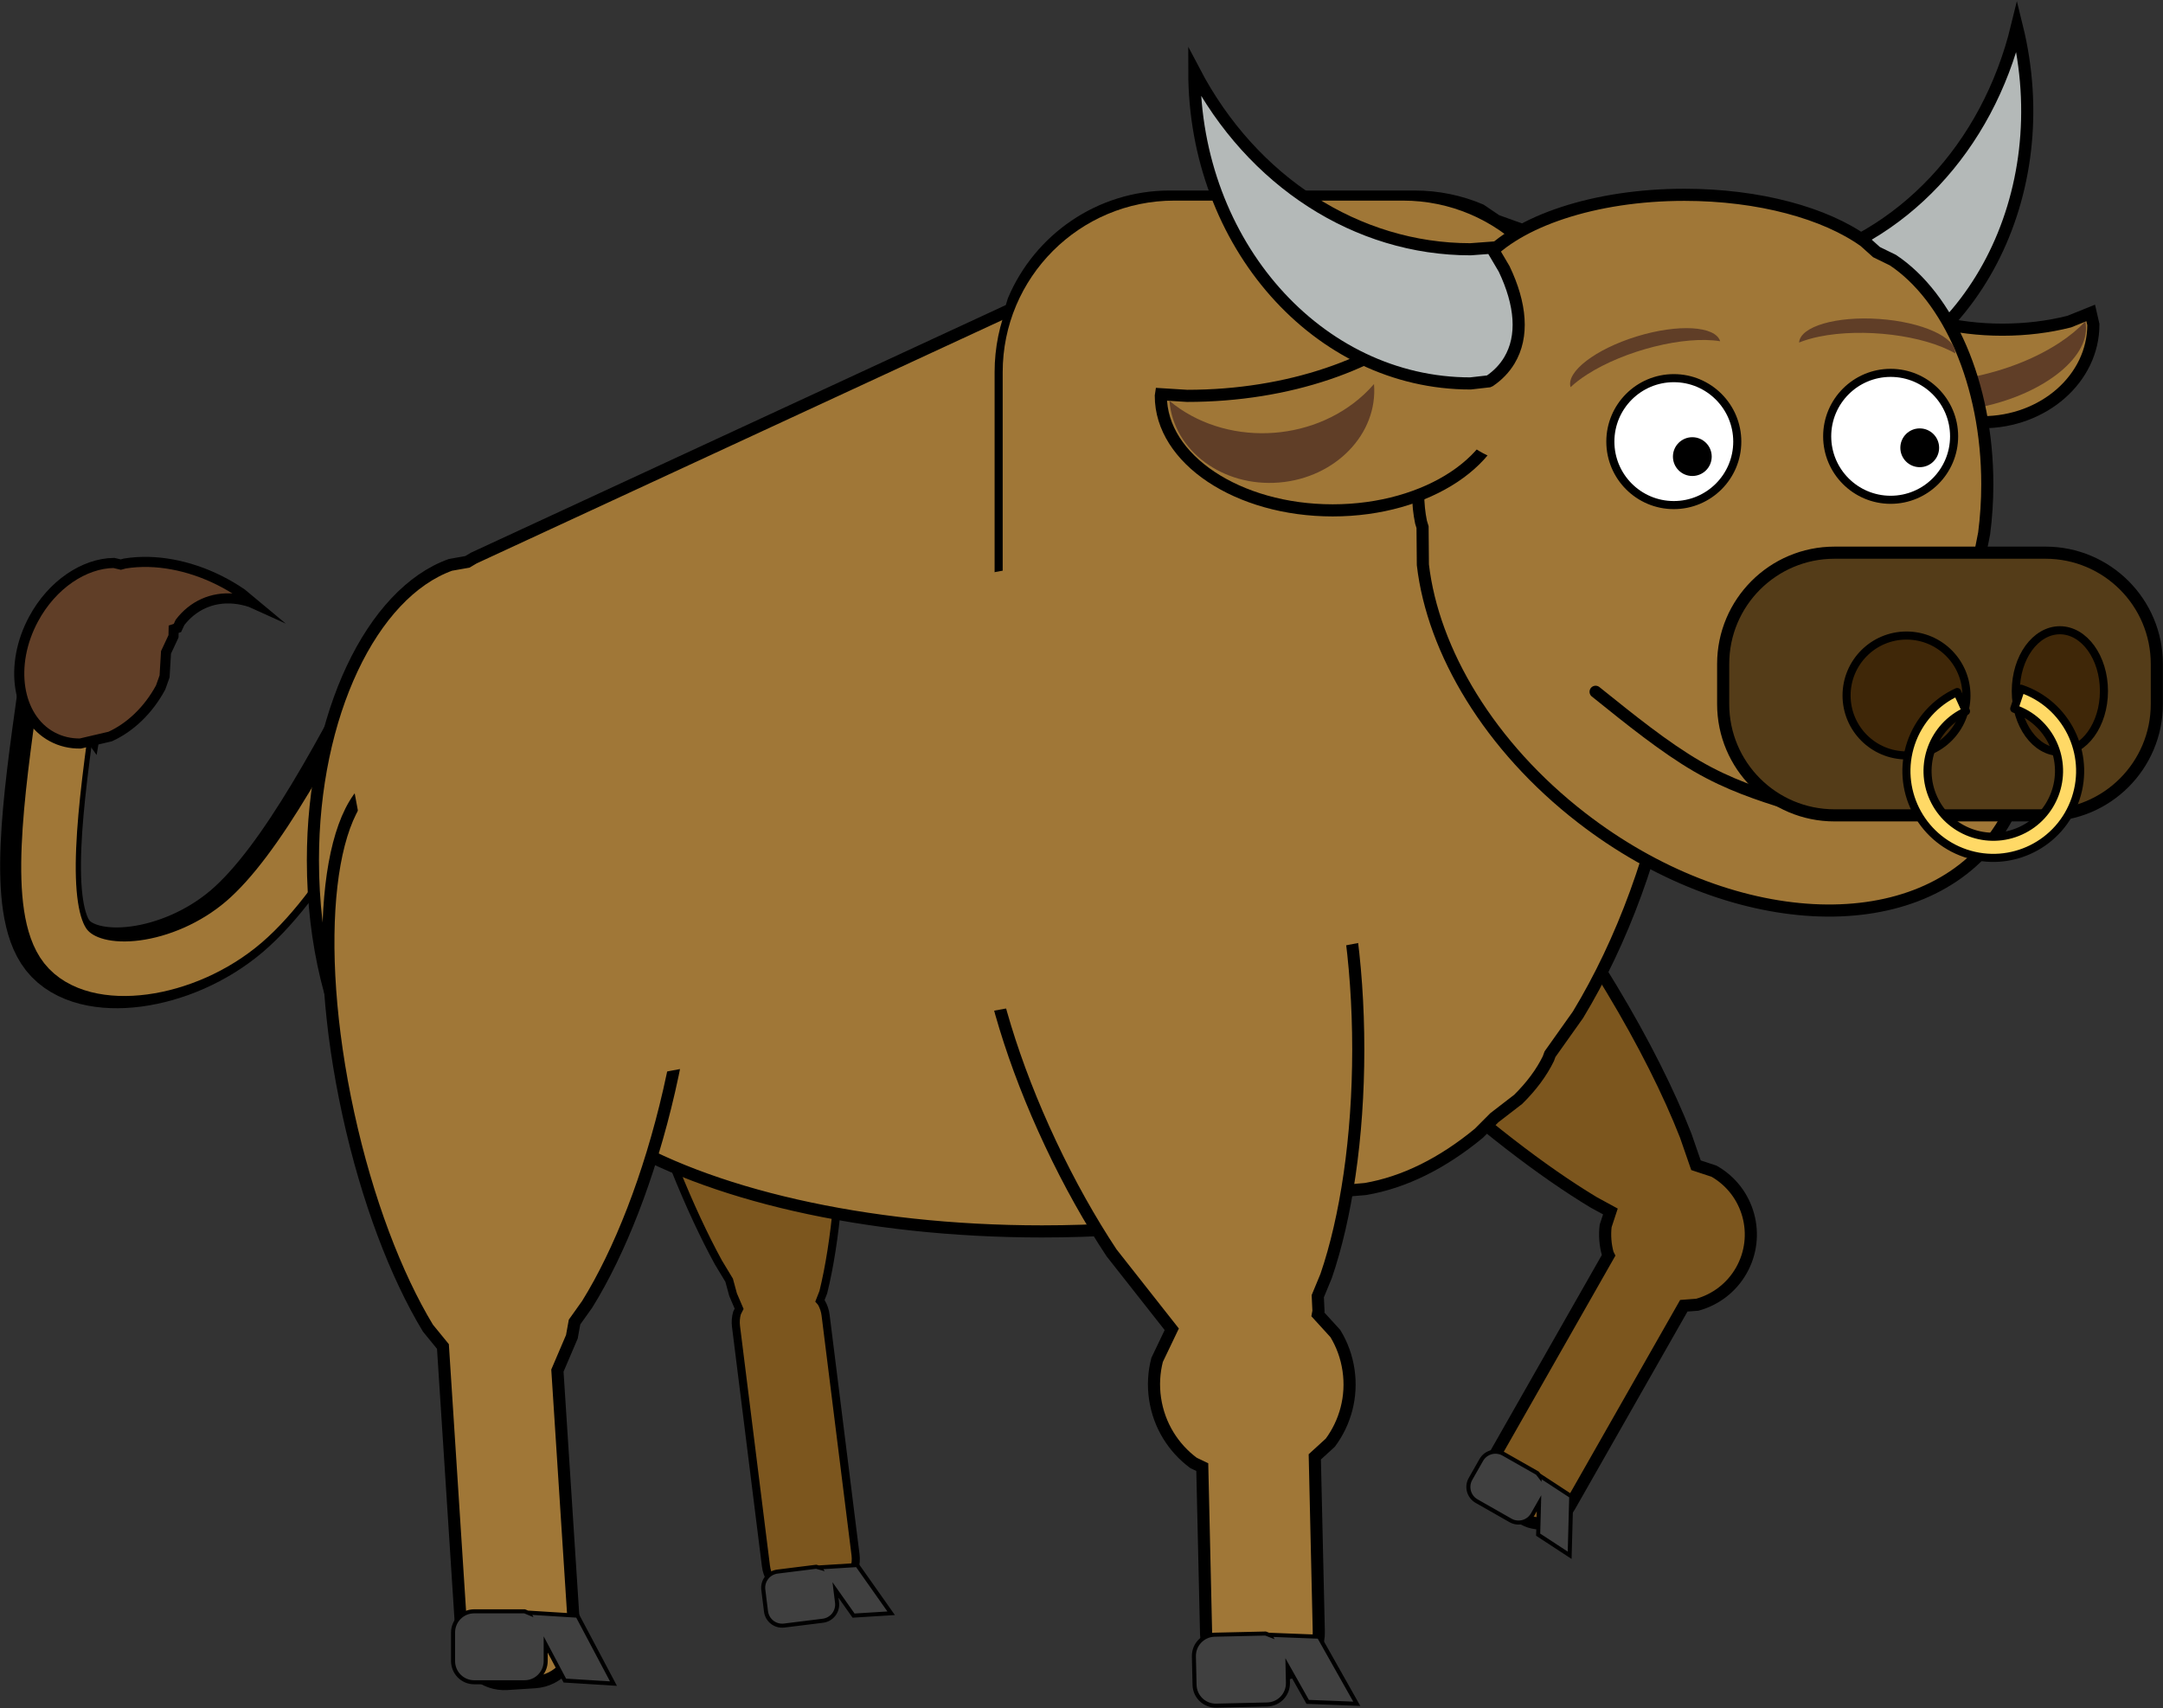 <svg width="1227" height="969" xmlns="http://www.w3.org/2000/svg" xmlns:xlink="http://www.w3.org/1999/xlink" overflow="hidden"><rect width="100%" height="100%" fill="#333333" stroke="none"/><defs><clipPath id="clip0"><rect x="1450" y="677" width="1227" height="969"/></clipPath></defs><g clip-path="url(#clip0)" transform="translate(-1450 -677)"><path d="M2233.06 1098.67C2256.73 1094.67 2315.44 1157.01 2364.18 1237.9 2382.46 1268.24 2396.74 1296.88 2406.21 1321.04L2412.08 1337.97 2422.31 1341.34C2442.14 1352.62 2449.07 1377.85 2437.78 1397.69 2432.14 1407.6 2423.01 1414.29 2412.81 1417.09L2405.17 1417.67 2340.43 1531.41C2335.17 1540.66 2323.4 1543.88 2314.16 1538.62L2303.13 1532.34C2293.88 1527.08 2290.65 1515.32 2295.91 1506.07L2362.49 1389.11 2362.03 1388.19C2360.63 1383.09 2360.2 1377.72 2360.83 1372.39L2363.53 1364.19 2354.12 1359.06C2325.33 1341.77 2289.13 1314.02 2252.34 1279.93 2178.77 1211.73 2130.72 1143.94 2145.02 1128.52 2153.96 1118.88 2185.13 1131.97 2225.22 1159.8L2235.88 1167.64 2228.61 1146.69C2220.39 1118.87 2221.23 1100.67 2233.06 1098.67Z" stroke="#000000" stroke-width="6.875" stroke-miterlimit="8" fill="#7C561E" fill-rule="evenodd"/><path d="M2302.89 1501.68 2322.13 1512.62 2323.44 1514.32 2323.45 1514.05 2341.32 1525.74 2340.42 1559.21 2322.55 1547.52 2323.03 1529.72 2319.46 1535.98C2316.94 1540.41 2311.3 1541.96 2306.86 1539.44L2287.63 1528.49C2283.2 1525.97 2281.65 1520.32 2284.17 1515.89L2290.29 1505.14C2292.82 1500.7 2298.46 1499.15 2302.89 1501.68Z" stroke="#000000" stroke-width="2.292" stroke-miterlimit="8" fill="#404040" fill-rule="evenodd"/><path d="M92.937 0C79.792 0 68.203 31.767 61.36 80.083L59.864 93.229 49.441 73.654C34.626 48.718 20.707 36.954 11.195 44.274-7.83 58.914-2.021 144.345 24.168 235.09 37.263 280.462 52.973 318.573 67.788 343.509L71.064 347.665 70.568 348.767C69.997 351.204 69.894 353.792 70.344 356.414L93.513 491.402C95.313 501.889 105.273 508.931 115.76 507.131L128.267 504.985C138.754 503.185 145.796 493.224 143.996 482.738L120.827 347.749C120.377 345.128 119.417 342.721 118.067 340.615L116.236 338.7 117.196 330.008 116.951 321.539 119.864 310.078C126.755 277.208 131.017 231.798 131.017 181.64 131.017 81.323 113.968 0 92.937 0Z" stroke="#000000" stroke-width="4.583" stroke-miterlimit="8" fill="#7C561E" fill-rule="evenodd" transform="matrix(-0.957 0.29 0.29 0.957 1882.3 1061.56)"/><path d="M1891.03 1568.46 1912.99 1565.72 1915.05 1566.29 1914.9 1566.08 1936.22 1564.75 1955.52 1592.1 1934.2 1593.43 1923.94 1578.88 1924.83 1586.03C1925.46 1591.09 1921.86 1595.71 1916.8 1596.34L1894.84 1599.07C1889.78 1599.7 1885.16 1596.11 1884.53 1591.05L1883 1578.77C1882.37 1573.71 1885.96 1569.09 1891.03 1568.46Z" stroke="#000000" stroke-width="2.292" stroke-miterlimit="8" fill="#404040" fill-rule="evenodd"/><path d="M1686 1040C1652.13 1105.29 1618.26 1170.57 1584.39 1199.46 1550.52 1228.35 1499.71 1234.7 1482.78 1213.33 1465.84 1191.95 1474.31 1131.57 1482.78 1071.2" stroke="#000000" stroke-width="45.833" stroke-miterlimit="8" fill="none" fill-rule="evenodd"/><path d="M1689.5 1040.5C1655.79 1105.79 1622.08 1171.07 1588.37 1199.96 1554.65 1228.85 1504.09 1235.2 1487.23 1213.83 1470.38 1192.45 1478.8 1132.07 1487.23 1071.7" stroke="#A07737" stroke-width="30.938" stroke-miterlimit="8" fill="none" fill-rule="evenodd"/><path d="M1534.42 995.756C1551.88 996.208 1570.7 1002.43 1587.16 1013.69L1594.03 1019.41 1592.24 1018.6C1589.17 1017.57 1586.03 1016.89 1582.86 1016.59 1570.17 1015.41 1559.35 1020.64 1552.11 1030.07L1550.65 1033.21 1548.51 1033.92 1548.42 1037.96 1544.17 1047.06 1543.36 1060.68 1541.12 1066.97C1534.07 1080.05 1523.65 1089.72 1512.51 1094.78L1503.32 1096.94 1503.14 1098 1502.51 1097.12 1495.58 1098.75C1489.98 1098.83 1484.52 1097.6 1479.55 1094.91 1459.64 1084.18 1454.95 1054.27 1469.06 1028.11 1479.64 1008.48 1497.79 996.541 1514.6 996.322L1518.53 997.262 1520.82 996.638C1525.21 995.925 1529.77 995.635 1534.42 995.756Z" stroke="#000000" stroke-width="5.729" stroke-miterlimit="8" fill="#603E27" fill-rule="evenodd"/><path d="M2252.44 788.5C2265.72 788.5 2278.37 791.196 2289.87 796.069L2298.89 802.158 2318.78 809.313C2387.19 847.833 2422.63 968.962 2399.37 1102.68 2389.41 1159.98 2370.07 1211.46 2345.14 1252.61L2329.26 1274.98 2328.32 1277.55C2324.42 1285.53 2318.66 1293.24 2311.24 1300.57L2297.69 1311.02 2288.93 1319.81C2268.45 1336.73 2246.59 1347.73 2224.48 1351.46L2210.49 1352.66 2205.02 1354.55C2158.23 1367.78 2101.83 1375.5 2041.11 1375.5 1939.91 1375.5 1850.69 1354.04 1798.01 1321.41L1779.55 1307.18 1763.26 1322.66C1751.57 1331.32 1738.72 1336.11 1725.22 1336.11 1671.25 1336.11 1627.5 1259.51 1627.5 1165.02 1627.5 1082.34 1661 1013.36 1705.53 997.404L1715.1 995.715 1718.78 993.536 2023.38 852.529 2024.99 847.323C2039.59 812.756 2073.77 788.5 2113.6 788.5Z" stroke="#000000" stroke-width="6.875" stroke-miterlimit="8" fill="#A07737" fill-rule="evenodd"/><path d="M2016.5 888.144C2016.5 833.112 2061.11 788.5 2116.14 788.5L2245.86 788.5C2300.89 788.5 2345.5 833.112 2345.5 888.144L2345.5 1081.86C2345.5 1136.89 2300.89 1181.5 2245.86 1181.5L2116.14 1181.5C2061.11 1181.5 2016.5 1136.89 2016.5 1081.86Z" stroke="#000000" stroke-width="4.583" stroke-miterlimit="8" fill="#A07737" fill-rule="evenodd"/><path d="M1809.6 1104.74C1843.07 1112.42 1852.02 1197.91 1829.59 1295.69 1818.37 1344.57 1801.43 1387.28 1783.12 1416.8L1775.92 1426.91 1774.41 1435.25 1766.2 1454.46 1775.97 1605.65C1776.83 1618.91 1766.78 1630.34 1753.53 1631.2L1737.72 1632.22C1724.47 1633.08 1713.03 1623.03 1712.17 1609.78L1701.26 1440.78 1692.76 1430.37C1674.76 1400.65 1658.27 1357.77 1647.58 1308.77 1626.19 1210.76 1636.05 1125.37 1669.6 1118.05 1686.38 1114.38 1705.9 1130.93 1723.9 1160.65L1736.12 1183.53 1741.44 1171.27C1763.13 1126.67 1788.68 1099.94 1809.6 1104.74Z" stroke="#000000" stroke-width="6.875" stroke-miterlimit="8" fill="#A07737" fill-rule="evenodd"/><path d="M1718.96 1591 1747.6 1591 1750.16 1592.07 1750 1591.76 1777.59 1593.48 1798 1632 1770.41 1630.28 1759.55 1609.8 1759.55 1619.19C1759.55 1625.84 1754.2 1631.24 1747.6 1631.24L1718.96 1631.24C1712.35 1631.24 1707 1625.84 1707 1619.19L1707 1603.05C1707 1596.4 1712.35 1591 1718.96 1591Z" stroke="#000000" stroke-width="2.292" stroke-miterlimit="8" fill="#404040" fill-rule="evenodd"/><path d="M2158.3 1090.5C2192.65 1090.5 2220.5 1171.87 2220.5 1272.26 2220.5 1322.45 2213.54 1367.89 2202.28 1400.78L2197.53 1412.25 2197.93 1420.72 2197.59 1422.57 2207.5 1433.43C2211.25 1439.58 2213.85 1446.58 2214.97 1454.16 2217.21 1469.31 2213.1 1483.94 2204.64 1495.34L2195.84 1503.38 2198.11 1602.53C2198.42 1615.81 2187.9 1626.83 2174.62 1627.13L2158.78 1627.49C2145.5 1627.8 2134.49 1617.27 2134.18 1603.99L2132.01 1509.2 2127.04 1506.82C2115.64 1498.36 2107.47 1485.54 2105.23 1470.39 2104.11 1462.81 2104.58 1455.36 2106.39 1448.38L2114.7 1431.02 2080.55 1387.65C2068.43 1369.33 2056.67 1348.44 2045.98 1325.74 2003.2 1234.94 1993.71 1149.45 2024.79 1134.8 2040.32 1127.48 2063.06 1139.25 2087.26 1164.2L2104.28 1183.79 2106.72 1170.63C2117.9 1122.29 2136.83 1090.5 2158.3 1090.5Z" stroke="#000000" stroke-width="6.875" stroke-miterlimit="8" fill="#A07737" fill-rule="evenodd"/><path d="M2139.04 1604.26 2167.91 1603.6 2170.52 1604.61 2170.35 1604.31 2198.2 1605.39 2219.66 1643.45 2191.81 1642.37 2180.4 1622.13 2180.61 1631.52C2180.76 1638.18 2175.49 1643.7 2168.83 1643.85L2139.96 1644.51C2133.31 1644.66 2127.78 1639.39 2127.63 1632.73L2127.26 1616.59C2127.11 1609.93 2132.38 1604.41 2139.04 1604.26Z" stroke="#000000" stroke-width="2.292" stroke-miterlimit="8" fill="#404040" fill-rule="evenodd"/><path d="M1648.23 1111C1644.12 1088.87 1658.73 1067.6 1680.85 1063.49L2281.72 951.827C2303.85 947.715 2325.12 962.32 2329.24 984.449L2359.02 1144.72C2363.13 1166.84 2348.53 1188.12 2326.4 1192.23L1725.53 1303.89C1703.4 1308 1682.13 1293.4 1678.02 1271.27Z" fill="#A07737" fill-rule="evenodd"/><path d="M2515.08 845.5 2517.06 846.937C2534.68 857.485 2559.02 864.009 2585.91 864.009 2599.35 864.009 2612.16 862.378 2623.81 859.428L2635.99 854.514 2637.5 861.11C2637.5 891.701 2609.29 916.5 2574.5 916.5 2539.71 916.5 2511.5 891.701 2511.5 861.11Z" stroke="#000000" stroke-width="6.875" stroke-miterlimit="8" fill="#A07737" fill-rule="evenodd"/><path d="M2632.94 859.336C2636.95 878.449 2610.54 900.176 2573.93 907.864 2537.33 915.551 2504.4 906.289 2500.39 887.176 2531.85 900.523 2584.6 893.491 2618.19 871.468 2623.95 867.689 2628.92 863.604 2632.94 859.336Z" fill="#603E27" fill-rule="evenodd"/><path d="M177.625 0C114.866 32.706 76.377 92.129 76.377 156.316L77.272 168.303 65.186 175.403C45.108 184.922 26.806 186.541 13.072 178.318 8.495 175.576 4.641 171.871 1.497 167.328L1.183 166.638 0 156.316C0 69.985 79.525 0 177.625 0Z" stroke="#000000" stroke-width="6.875" stroke-miterlimit="8" fill="#B4B9B8" fill-rule="evenodd" transform="matrix(-0.239 -0.971 -0.971 0.239 2636.58 864.57)"/><path d="M2405.5 787.5C2448.03 787.5 2485.54 797.978 2507.68 813.913L2514.49 820.012 2523.8 824.56C2555.26 845.504 2577.33 894.536 2577.33 951.683 2577.33 961.208 2576.72 970.507 2575.55 979.488L2571.48 1000.15 2580.46 1014.67C2606.28 1064.75 2608.16 1117.22 2580.19 1153.44 2535.42 1211.39 2431.16 1205.81 2347.31 1140.97 2294.9 1100.45 2262.87 1046.37 2257.15 997.366L2256.97 976.01 2256.1 973.187C2255.05 968.062 2254.5 962.756 2254.5 957.321L2254.5 892.494C2254.5 870.756 2263.31 851.075 2277.55 836.829L2288.57 829.395 2291.95 824.09C2310.66 802.587 2354.46 787.5 2405.5 787.5Z" stroke="#000000" stroke-width="6.875" stroke-miterlimit="8" fill="#A07737" fill-rule="evenodd"/><path d="M2265.77 851.5 2274.94 855.62C2292.59 867.374 2303.5 883.612 2303.5 901.548 2303.5 937.42 2259.85 966.5 2206 966.5 2152.15 966.5 2108.5 937.42 2108.5 901.548L2108.64 900.625 2123.4 901.548C2181.1 901.548 2231.96 883.406 2262 855.812Z" stroke="#000000" stroke-width="6.875" stroke-miterlimit="8" fill="#A07737" fill-rule="evenodd"/><path d="M2229.43 894.843C2231.74 923.064 2207.65 948.074 2175.6 950.706 2143.56 953.338 2115.7 932.594 2113.39 904.374 2144.39 930.238 2193.82 928.591 2223.79 900.695 2225.79 898.835 2227.67 896.882 2229.43 894.843Z" fill="#603E27" fill-rule="evenodd"/><path d="M2261 884C2261 852.52 2286.97 827 2319 827 2351.03 827 2377 852.52 2377 884 2377 915.48 2351.03 941 2319 941 2286.97 941 2261 915.48 2261 884Z" fill="#A07737" fill-rule="evenodd"/><path d="M2127.5 717.5C2160.27 780.038 2219.82 818.392 2284.14 818.392L2296.15 817.5 2303.26 829.544C2312.8 849.551 2314.43 867.789 2306.19 881.474 2303.44 886.035 2299.73 889.875 2295.17 893.008L2294.48 893.321 2284.14 894.5C2197.63 894.5 2127.5 815.254 2127.5 717.5Z" stroke="#000000" stroke-width="6.875" stroke-miterlimit="8" fill="#B4B9B8" fill-rule="evenodd"/><path d="M2486.5 924.5C2486.5 904.618 2502.62 888.5 2522.5 888.5 2542.38 888.5 2558.5 904.618 2558.5 924.5 2558.5 944.382 2542.38 960.5 2522.5 960.5 2502.62 960.5 2486.5 944.382 2486.5 924.5Z" stroke="#000000" stroke-width="4.583" stroke-miterlimit="8" fill="#FFFFFF" fill-rule="evenodd"/><path d="M2528 931C2528 924.925 2532.92 920 2539 920 2545.08 920 2550 924.925 2550 931 2550 937.075 2545.08 942 2539 942 2532.92 942 2528 937.075 2528 931Z" fill-rule="evenodd"/><path d="M2363.5 927.5C2363.5 907.618 2379.62 891.5 2399.5 891.5 2419.38 891.5 2435.5 907.618 2435.5 927.5 2435.5 947.382 2419.38 963.5 2399.5 963.5 2379.62 963.5 2363.5 947.382 2363.5 927.5Z" stroke="#000000" stroke-width="4.583" stroke-miterlimit="8" fill="#FFFFFF" fill-rule="evenodd"/><path d="M2399 936C2399 929.925 2403.92 925 2410 925 2416.08 925 2421 929.925 2421 936 2421 942.075 2416.08 947 2410 947 2403.92 947 2399 942.075 2399 936Z" fill-rule="evenodd"/><path d="M2464.52 1132.94C2447.69 1127.56 2430.87 1122.19 2412.64 1111.6 2394.41 1101.01 2374.77 1085.2 2355.13 1069.4" stroke="#000000" stroke-width="6.875" stroke-linecap="round" stroke-miterlimit="8" fill="none" fill-rule="evenodd"/><path d="M2427.5 1053.65C2427.5 1018.77 2455.77 990.5 2490.65 990.5L2610.35 990.5C2645.23 990.5 2673.5 1018.77 2673.5 1053.65L2673.5 1076.35C2673.5 1111.23 2645.23 1139.5 2610.35 1139.5L2490.65 1139.5C2455.77 1139.5 2427.5 1111.23 2427.5 1076.35Z" stroke="#000000" stroke-width="6.875" stroke-miterlimit="8" fill="#543C18" fill-rule="evenodd"/><path d="M2593.5 1069C2593.5 1049.95 2604.69 1034.5 2618.5 1034.5 2632.31 1034.5 2643.5 1049.95 2643.5 1069 2643.5 1088.05 2632.31 1103.5 2618.5 1103.5 2604.69 1103.5 2593.5 1088.05 2593.5 1069Z" stroke="#000000" stroke-width="4.583" stroke-miterlimit="8" fill="#3F2708" fill-rule="evenodd"/><path d="M2497.5 1071.5C2497.5 1052.72 2512.72 1037.5 2531.5 1037.5 2550.28 1037.5 2565.5 1052.72 2565.5 1071.5 2565.5 1090.28 2550.28 1105.5 2531.5 1105.5 2512.72 1105.5 2497.5 1090.28 2497.5 1071.5Z" stroke="#000000" stroke-width="4.583" stroke-miterlimit="8" fill="#3F2708" fill-rule="evenodd"/><path d="M2596.43 1067.66C2622.22 1076.33 2636.09 1104.26 2627.42 1130.05 2618.75 1155.84 2590.82 1169.72 2565.03 1161.05 2539.24 1152.38 2525.36 1124.44 2534.03 1098.65 2538.38 1085.74 2547.88 1075.19 2560.27 1069.54L2565.25 1080.43C2546.52 1088.98 2538.26 1111.1 2546.81 1129.83 2555.36 1148.57 2577.48 1156.82 2596.21 1148.27 2614.94 1139.72 2623.2 1117.6 2614.65 1098.87 2610.36 1089.49 2602.39 1082.3 2592.61 1079.01Z" stroke="#000000" stroke-width="4.583" stroke-linecap="round" stroke-linejoin="round" stroke-miterlimit="10" fill="#FFD966" fill-rule="evenodd"/><path d="M2340.94 896.616C2338.27 887.905 2355.1 875.01 2378.53 867.815 2401.96 860.62 2423.13 861.849 2425.8 870.56 2405.55 867.245 2371.77 875.687 2350.34 889.416 2346.66 891.771 2343.5 894.195 2340.94 896.616Z" fill="#603E27" fill-rule="evenodd"/><path d="M2470.56 871.301C2471.2 862.21 2491.54 856.223 2515.99 857.929 2540.44 859.634 2559.75 868.386 2559.12 877.477 2541.41 867.107 2506.85 862.845 2481.92 867.958 2477.64 868.835 2473.82 869.96 2470.56 871.301Z" fill="#603E27" fill-rule="evenodd"/></g></svg>